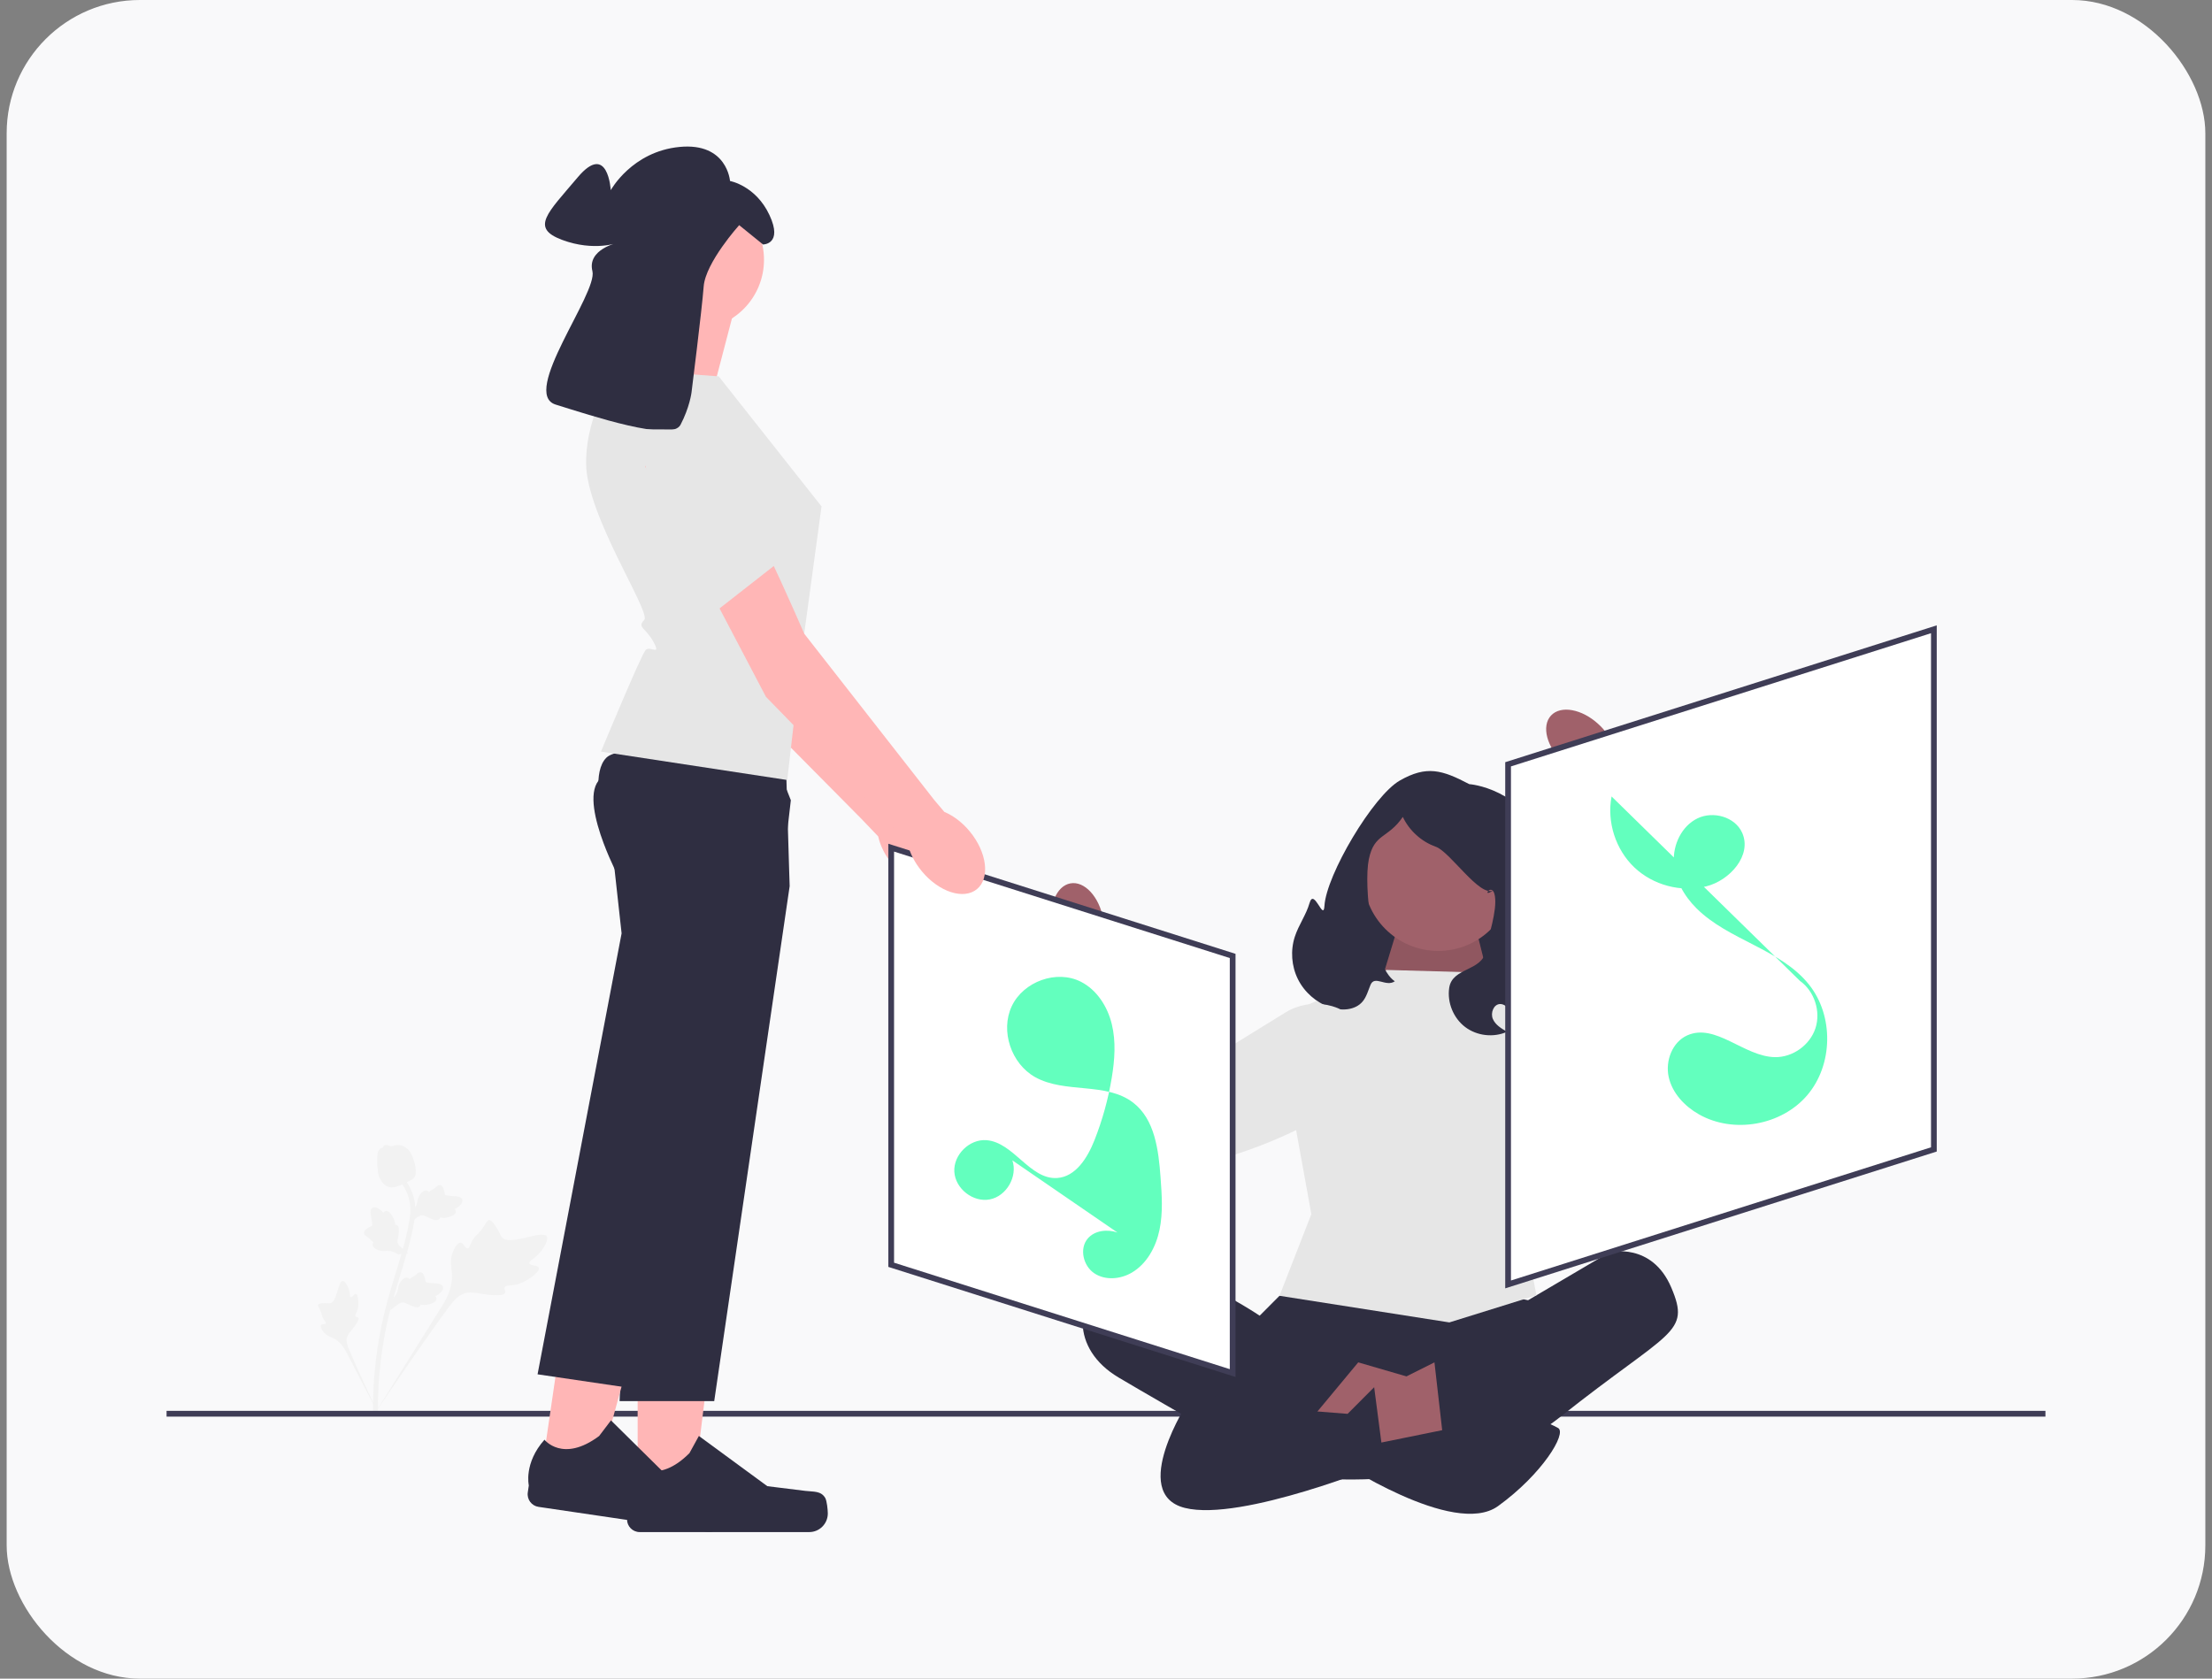 <svg width="166" height="126" viewBox="0 0 166 126" fill="none" xmlns="http://www.w3.org/2000/svg">
<rect x="0" y="0" width="166" height="126" fill="#808080" stroke="none"/>
<rect x="0.5" width="165" height="126" rx="10" fill="#F9F9FA"/>
<g clip-path="url(#clip0_70_2254)">
<path d="M40.436 95.165C40.36 94.932 39.783 95.035 39.727 94.826C39.672 94.617 40.226 94.443 40.651 93.855C40.727 93.75 41.21 93.082 41.025 92.802C40.674 92.27 38.233 93.595 37.647 92.851C37.519 92.688 37.466 92.408 37.083 91.887C36.93 91.679 36.832 91.579 36.716 91.582C36.55 91.586 36.49 91.794 36.23 92.171C35.839 92.737 35.698 92.666 35.441 93.129C35.25 93.472 35.227 93.692 35.09 93.705C34.895 93.723 34.814 93.295 34.576 93.279C34.333 93.262 34.09 93.685 33.969 94.015C33.743 94.635 33.883 95.109 33.914 95.582C33.947 96.095 33.868 96.847 33.312 97.811L28.07 106.193C29.196 104.484 32.392 99.825 33.679 98.115C34.051 97.622 34.451 97.127 35.065 97.034C35.657 96.944 36.378 97.238 37.383 97.221C37.5 97.219 37.827 97.209 37.907 97.035C37.972 96.891 37.809 96.766 37.869 96.631C37.948 96.45 38.306 96.528 38.794 96.408C39.139 96.323 39.373 96.183 39.574 96.062C39.634 96.026 40.537 95.477 40.436 95.165Z" fill="#F2F2F2"/>
<path d="M26.704 97.123C26.568 97.093 26.452 97.406 26.334 97.373C26.216 97.341 26.29 97.017 26.125 96.639C26.096 96.571 25.909 96.14 25.718 96.151C25.357 96.17 25.3 97.754 24.768 97.828C24.651 97.845 24.498 97.79 24.133 97.828C23.988 97.843 23.91 97.862 23.878 97.921C23.832 98.004 23.917 98.093 24.026 98.33C24.19 98.686 24.115 98.734 24.267 98.995C24.38 99.188 24.481 99.263 24.447 99.334C24.4 99.436 24.168 99.352 24.091 99.464C24.012 99.579 24.149 99.821 24.276 99.976C24.514 100.266 24.786 100.334 25.026 100.455C25.287 100.586 25.631 100.842 25.943 101.394L28.53 106.395C28.019 105.347 26.662 102.429 26.198 101.301C26.064 100.976 25.936 100.636 26.068 100.307C26.195 99.989 26.547 99.719 26.828 99.219C26.861 99.161 26.951 98.997 26.889 98.908C26.838 98.834 26.729 98.878 26.68 98.81C26.615 98.718 26.756 98.564 26.838 98.289C26.896 98.095 26.895 97.94 26.894 97.806C26.894 97.766 26.886 97.162 26.704 97.123Z" fill="#F2F2F2"/>
<path d="M29.285 98.342L29.367 97.589L29.416 97.542C29.647 97.323 29.792 97.091 29.846 96.852C29.854 96.814 29.861 96.776 29.868 96.737C29.895 96.582 29.928 96.389 30.077 96.189C30.16 96.078 30.38 95.826 30.606 95.914C30.667 95.937 30.709 95.977 30.737 96.019C30.744 96.012 30.752 96.005 30.76 95.997C30.858 95.901 30.926 95.866 30.992 95.833C31.043 95.807 31.095 95.78 31.184 95.709C31.222 95.678 31.254 95.65 31.28 95.626C31.359 95.555 31.461 95.472 31.6 95.504C31.748 95.545 31.799 95.686 31.832 95.78C31.892 95.947 31.911 96.062 31.923 96.138C31.927 96.166 31.932 96.197 31.936 96.207C31.969 96.289 32.374 96.31 32.527 96.319C32.87 96.338 33.167 96.354 33.239 96.589C33.29 96.758 33.183 96.942 32.912 97.151C32.828 97.216 32.743 97.261 32.67 97.294C32.715 97.337 32.751 97.395 32.753 97.475C32.758 97.663 32.566 97.807 32.182 97.905C32.086 97.929 31.958 97.961 31.79 97.953C31.71 97.949 31.641 97.937 31.582 97.926C31.573 97.96 31.557 97.995 31.528 98.028C31.442 98.126 31.304 98.151 31.117 98.096C30.91 98.038 30.747 97.959 30.602 97.89C30.476 97.83 30.368 97.778 30.276 97.764C30.107 97.74 29.949 97.846 29.759 97.985L29.285 98.342Z" fill="#F2F2F2"/>
<path d="M30.639 94.052L29.892 94.164L29.833 94.127C29.564 93.959 29.304 93.878 29.06 93.886C29.021 93.887 28.983 93.89 28.943 93.893C28.787 93.906 28.593 93.923 28.363 93.829C28.234 93.777 27.936 93.628 27.963 93.385C27.97 93.32 27.997 93.27 28.031 93.231C28.022 93.226 28.013 93.221 28.003 93.216C27.887 93.145 27.835 93.087 27.786 93.032C27.748 92.989 27.709 92.945 27.619 92.877C27.579 92.847 27.544 92.824 27.514 92.805C27.425 92.746 27.319 92.668 27.316 92.524C27.317 92.371 27.441 92.286 27.523 92.229C27.668 92.129 27.774 92.082 27.844 92.051C27.87 92.039 27.899 92.026 27.908 92.02C27.978 91.968 27.896 91.569 27.866 91.418C27.797 91.081 27.737 90.788 27.946 90.659C28.096 90.567 28.3 90.624 28.57 90.834C28.654 90.899 28.719 90.97 28.77 91.032C28.799 90.978 28.847 90.928 28.923 90.906C29.103 90.853 29.291 91.003 29.482 91.351C29.53 91.438 29.593 91.554 29.628 91.719C29.645 91.797 29.65 91.868 29.654 91.928C29.689 91.928 29.727 91.935 29.767 91.954C29.883 92.013 29.942 92.14 29.936 92.336C29.933 92.552 29.899 92.73 29.869 92.888C29.843 93.026 29.82 93.144 29.83 93.236C29.85 93.407 29.991 93.534 30.174 93.682L30.639 94.052Z" fill="#F2F2F2"/>
<path d="M30.739 91.801L30.821 91.048L30.87 91.001C31.101 90.782 31.245 90.55 31.3 90.311C31.308 90.273 31.315 90.235 31.322 90.196C31.349 90.041 31.382 89.849 31.531 89.648C31.614 89.537 31.834 89.285 32.06 89.373C32.121 89.396 32.163 89.436 32.191 89.478C32.198 89.471 32.206 89.464 32.214 89.456C32.312 89.36 32.38 89.325 32.446 89.292C32.497 89.266 32.549 89.239 32.638 89.168C32.676 89.137 32.708 89.109 32.734 89.085C32.813 89.014 32.915 88.93 33.054 88.963C33.202 89.004 33.253 89.145 33.286 89.239C33.346 89.406 33.365 89.521 33.377 89.597C33.381 89.625 33.386 89.656 33.39 89.666C33.422 89.748 33.828 89.769 33.981 89.778C34.324 89.796 34.621 89.813 34.693 90.048C34.744 90.217 34.637 90.401 34.366 90.61C34.282 90.675 34.197 90.72 34.124 90.753C34.169 90.796 34.205 90.854 34.207 90.934C34.212 91.122 34.02 91.266 33.636 91.364C33.54 91.388 33.412 91.42 33.244 91.412C33.164 91.408 33.095 91.396 33.036 91.385C33.027 91.419 33.011 91.454 32.982 91.487C32.897 91.585 32.758 91.61 32.571 91.555C32.364 91.497 32.2 91.418 32.056 91.349C31.93 91.289 31.822 91.237 31.73 91.223C31.561 91.2 31.403 91.305 31.213 91.444L30.739 91.801Z" fill="#F2F2F2"/>
<path d="M28.317 106.236L28.186 106.105L28.002 106.086C28.003 106.068 28.002 106.028 28 105.965C27.993 105.618 27.971 104.563 28.118 102.943C28.22 101.811 28.391 100.663 28.625 99.529C28.86 98.393 29.104 97.548 29.3 96.869C29.448 96.356 29.597 95.87 29.743 95.397C30.132 94.132 30.499 92.938 30.726 91.575C30.777 91.271 30.883 90.638 30.666 89.891C30.541 89.457 30.326 89.049 30.027 88.678L30.316 88.444C30.646 88.854 30.883 89.306 31.023 89.787C31.262 90.616 31.147 91.306 31.092 91.637C30.861 93.024 30.49 94.23 30.097 95.507C29.953 95.978 29.804 96.462 29.657 96.972C29.462 97.645 29.221 98.483 28.989 99.604C28.757 100.725 28.588 101.859 28.487 102.976C28.343 104.576 28.364 105.615 28.372 105.957C28.375 106.139 28.376 106.177 28.317 106.236Z" fill="#F2F2F2"/>
<path d="M29.235 89.107C29.22 89.103 29.205 89.1 29.19 89.095C28.885 89.01 28.641 88.76 28.463 88.355C28.38 88.164 28.361 87.963 28.322 87.563C28.315 87.501 28.288 87.189 28.322 86.775C28.343 86.505 28.372 86.396 28.446 86.311C28.527 86.216 28.637 86.161 28.753 86.134C28.756 86.098 28.768 86.063 28.791 86.03C28.886 85.892 29.046 85.949 29.133 85.978C29.176 85.994 29.23 86.014 29.292 86.024C29.388 86.041 29.445 86.024 29.532 85.999C29.615 85.975 29.719 85.945 29.862 85.947C30.144 85.951 30.352 86.078 30.421 86.12C30.784 86.339 30.909 86.687 31.054 87.091C31.083 87.172 31.178 87.465 31.201 87.842C31.217 88.113 31.181 88.225 31.14 88.304C31.057 88.468 30.93 88.544 30.614 88.703C30.284 88.87 30.118 88.954 29.983 88.997C29.667 89.097 29.468 89.159 29.235 89.107Z" fill="#F2F2F2"/>
<path d="M71.155 66.217C72.141 65.382 71.879 63.445 70.571 61.892C69.999 61.211 69.32 60.718 68.656 60.447L67.893 59.563L58.034 47.168C58.034 47.168 52.575 34.837 50.963 33.505C49.351 32.172 47.455 32.866 47.455 32.866L45.976 34.703L55.195 51.919L64.63 61.448L65.904 62.78C66.058 63.483 66.43 64.236 67.003 64.916C68.311 66.47 70.17 67.052 71.155 66.217Z" fill="#FFB6B6"/>
<path d="M52.546 35.797L55.016 39.433L58.563 44.7L52.19 46.912L46.563 37.224L52.546 35.797Z" fill="#E6E6E6"/>
<path d="M153.5 105.9H12.5V106.332H153.5V105.9Z" fill="#3F3D56"/>
<path d="M112.32 75.917H101.079V72.087C101.079 65.925 106.064 60.922 112.205 60.922H112.32V75.917Z" fill="#2F2E41"/>
<path d="M103.584 73.911L105.447 67.792L110.227 67.552L112.32 75.917L103.584 73.911Z" fill="#A0616A"/>
<path opacity="0.1" d="M103.584 73.911L105.447 67.792L110.227 67.552L112.32 75.917L103.584 73.911Z" fill="black"/>
<path d="M107.934 71.378C111.038 71.378 113.554 68.853 113.554 65.738C113.554 62.623 111.038 60.098 107.934 60.098C104.829 60.098 102.313 62.623 102.313 65.738C102.313 68.853 104.829 71.378 107.934 71.378Z" fill="#A0616A"/>
<path d="M96.02 97.263L94.533 98.756C94.533 98.756 86.583 93.405 83.535 95.401C80.486 97.396 80.353 101.26 83.938 103.392C87.523 105.523 96.684 110.72 96.684 110.72C96.684 110.72 108.9 112.851 117.132 106.323C125.364 99.794 126.891 100.127 125.43 96.663C123.97 93.199 120.783 93.999 120.783 93.999L114.675 97.596L112.153 97.063L96.02 97.263Z" fill="#2F2E41"/>
<path d="M96.352 98.929L102.726 101.727L100.336 107.456L90.909 105.191" fill="#2F2E41"/>
<path d="M112.642 98.929L104.053 102.926L107.373 109.854L116.932 105.724" fill="#2F2E41"/>
<path d="M104.053 72.804L95.755 76.479L98.41 91.135L96.02 97.263L108.767 99.262L115.303 97.227L114.742 94.332L115.303 83.53L117.53 77.145L111.555 73.015L104.053 72.804Z" fill="#E6E6E6"/>
<path d="M101.929 102.26L106.045 103.459L104.053 108.356L98.609 106.257L101.929 102.26Z" fill="#A0616A"/>
<path d="M107.649 102.26L102.593 104.791V108.658L108.302 107.989L107.649 102.26Z" fill="#A0616A"/>
<path d="M100.336 109.587C100.336 109.587 109.099 115.449 112.418 113.051C115.737 110.653 117.596 107.589 116.932 107.189C116.269 106.789 114.277 106.123 114.277 106.123L103.124 108.388L100.336 109.587Z" fill="#2F2E41"/>
<path d="M89.183 105.191C89.183 105.191 84.668 112.119 88.917 113.185C93.166 114.251 103.873 109.854 103.873 109.854L103.124 104.125L101.132 106.124L89.183 105.191Z" fill="#2F2E41"/>
<path d="M117.318 57.235C116.076 56.083 115.662 54.506 116.392 53.713C117.123 52.92 118.722 53.211 119.964 54.364C120.467 54.818 120.854 55.385 121.093 56.02L126.293 60.968L123.928 63.367L119.052 58.235C118.403 58.045 117.808 57.702 117.318 57.235Z" fill="#A0616A"/>
<path d="M115.903 72.577L125.314 67.968L120.446 59.567L121.97 56.46C121.97 56.46 133.817 63.087 132.638 67.909C131.459 72.731 119.708 81.59 115.955 80.174C114.816 79.744 114.156 78.977 113.789 78.116C112.893 76.016 113.857 73.579 115.903 72.577Z" fill="#E6E6E6"/>
<path d="M97.173 70.3C97.459 69.428 98.023 68.664 98.276 67.781C98.611 66.61 99.325 69.21 99.394 67.992C99.527 65.678 103.046 59.727 105.055 58.584C107.064 57.441 108.217 57.785 110.264 58.859C110.264 58.859 111.258 58.922 112.494 59.535C113.731 60.148 114.845 61.129 115.326 62.426C115.707 63.455 115.665 64.584 115.792 65.674C116.147 68.709 117.843 71.596 117.479 74.631C117.366 75.578 117.007 76.557 116.235 77.114C115.464 77.671 114.218 77.61 113.71 76.804C113.537 76.529 113.463 76.203 113.315 75.913C113.166 75.624 112.898 75.354 112.574 75.363C112.087 75.377 111.839 76.033 112.031 76.483C112.223 76.932 112.674 77.203 113.098 77.445C112.089 77.901 110.836 77.759 109.953 77.088C109.07 76.418 108.593 75.247 108.756 74.148C108.985 72.6 111.233 72.92 111.498 71.377C111.691 70.254 112.368 68.375 112.183 67.25C111.999 66.126 111.113 67.487 112.046 66.838C111.02 67.334 108.824 63.937 107.749 63.557C106.675 63.176 105.764 62.352 105.275 61.319C104.135 62.977 103.132 62.527 102.724 64.499C102.316 66.471 102.994 72.555 104.675 73.656C104.002 74.116 103.165 73.172 102.85 73.925C102.671 74.352 102.555 74.819 102.258 75.174C101.691 75.85 100.645 75.892 99.811 75.607C98.776 75.254 97.892 74.479 97.404 73.498C96.916 72.517 96.832 71.342 97.173 70.3Z" fill="#2F2E41"/>
<path d="M82.795 68.978C82.491 67.309 81.386 66.113 80.328 66.307C79.269 66.501 78.657 68.012 78.961 69.682C79.074 70.35 79.344 70.983 79.75 71.525L81.126 78.583L84.412 77.864L82.707 70.983C82.895 70.331 82.926 69.644 82.795 68.978Z" fill="#A0616A"/>
<path d="M96.462 76L87.541 81.504L83.081 72.877L79.65 72.504C79.65 72.504 78.878 86.093 83.567 87.678C88.256 89.263 102.007 84.054 102.826 80.115C103.075 78.92 102.783 77.949 102.256 77.177C100.968 75.293 98.401 74.804 96.462 76Z" fill="#E6E6E6"/>
<path d="M145.128 86.276L113.175 96.41V57.368L145.128 47.234V86.276Z" fill="white"/>
<path d="M112.96 96.705V57.211L145.343 46.94V86.434L112.96 96.705ZM113.39 57.527V96.116L144.913 86.118V47.529L113.39 57.527Z" fill="#3F3D56"/>
<path d="M66.879 94.937L92.505 103.064V71.754L66.879 63.627V94.937Z" fill="white"/>
<path d="M92.72 103.358L92.44 103.27L66.665 95.095V63.332L66.945 63.421L92.72 71.596V103.358ZM67.095 94.779L92.29 102.77V71.912L67.095 63.921V94.779Z" fill="#3F3D56"/>
<path d="M120.941 59.782C120.576 61.692 121.242 63.769 122.649 65.107C124.056 66.445 126.159 67 128.04 66.532C129.826 66.087 131.496 64.192 130.741 62.508C130.202 61.308 128.559 60.853 127.38 61.431C126.201 62.008 125.545 63.395 125.613 64.71C125.681 66.025 126.378 67.247 127.309 68.175C129.735 70.597 133.621 71.225 135.759 73.906C137.627 76.247 137.569 79.921 135.629 82.203C133.69 84.484 130.083 85.119 127.485 83.637C126.414 83.026 125.493 82.046 125.227 80.839C124.961 79.633 125.497 78.217 126.622 77.715C128.744 76.767 130.881 79.313 133.204 79.35C134.534 79.371 135.826 78.448 136.241 77.18C136.656 75.911 136.16 74.399 135.076 73.625" fill="#63FFBE"/>
<path d="M75.974 87.098C76.385 88.308 75.533 89.784 74.283 90.028C73.033 90.273 71.691 89.228 71.618 87.952C71.545 86.676 72.759 85.483 74.029 85.582C76.075 85.743 77.283 88.553 79.331 88.422C80.732 88.332 81.617 86.894 82.135 85.584C82.73 84.076 83.166 82.504 83.431 80.903C83.653 79.569 83.755 78.186 83.435 76.872C83.115 75.557 82.323 74.309 81.121 73.694C79.296 72.761 76.797 73.672 75.925 75.532C75.054 77.392 75.893 79.85 77.683 80.85C79.921 82.102 83.003 81.201 85.037 82.764C86.666 84.018 86.946 86.329 87.095 88.384C87.19 89.695 87.284 91.026 87.016 92.312C86.749 93.599 86.068 94.858 84.938 95.523C84.083 96.026 82.941 96.126 82.117 95.571C81.294 95.016 80.985 93.732 81.625 92.972C82.149 92.349 83.103 92.25 83.87 92.517C84.637 92.785 85.262 93.345 85.864 93.891" fill="#63FFBE"/>
<path d="M55.054 23.423L53.265 30.268L46.443 28.921C46.443 28.921 49.127 23.984 48.456 21.739L55.054 23.423Z" fill="#FFB6B6"/>
<path d="M47.853 112.529L51.961 112.528L53.915 96.628L47.852 96.628L47.853 112.529Z" fill="#FFB6B6"/>
<path d="M61.928 112.435C62.056 112.651 62.123 113.349 62.123 113.6C62.123 114.373 61.499 114.999 60.729 114.999H48.007C47.481 114.999 47.055 114.572 47.055 114.045V113.514C47.055 113.514 46.426 111.916 47.722 109.947C47.722 109.947 49.332 111.489 51.739 109.074L52.448 107.784L57.585 111.554L60.432 111.906C61.055 111.982 61.607 111.894 61.928 112.435Z" fill="#2F2E41"/>
<path d="M59.26 66.513L53.599 105.167H46.497L47.441 83.103L47.938 71.501L46.497 65.979C46.497 65.979 45.84 64.751 45.286 63.263C44.662 61.584 44.169 59.571 44.901 58.616C45.17 58.264 45.87 58.004 46.821 57.81C47.402 57.691 48.079 57.598 48.809 57.526C53.009 57.109 58.983 57.369 58.983 57.369L59.135 62.399L59.219 65.207L59.26 66.513Z" fill="#2F2E41"/>
<path d="M40.617 110.639L44.681 111.238L48.919 95.792L42.92 94.907L40.617 110.639Z" fill="#FFB6B6"/>
<path d="M54.555 112.6C54.65 112.833 54.616 113.533 54.579 113.782C54.467 114.546 53.759 115.075 52.997 114.962L40.41 113.106C39.891 113.029 39.531 112.544 39.608 112.022L39.685 111.496C39.685 111.496 39.294 109.824 40.861 108.065C40.861 108.065 42.231 109.826 44.962 107.788L45.851 106.615L50.386 111.095L53.152 111.858C53.757 112.025 54.316 112.018 54.555 112.6Z" fill="#2F2E41"/>
<path d="M59.349 60.066L58.572 66.776L54.338 80.915L47.368 104.193L40.342 103.157L46.648 70.059L46.023 64.384C46.023 64.384 45.82 63.82 45.587 62.994C45.124 61.36 44.544 58.699 45.182 57.342C45.268 57.158 45.377 56.998 45.511 56.868C45.762 56.623 46.272 56.475 46.956 56.396C49.813 56.072 55.699 56.999 58.318 57.454L59.349 60.066Z" fill="#2F2E41"/>
<path d="M53.936 28.249L61.652 38.012L60.267 48.191L59.08 58.548L45.101 56.416C45.101 56.416 48.121 49.122 48.456 48.785C48.792 48.448 49.634 49.28 49.045 48.191C48.456 47.102 47.785 47.102 48.344 46.541C48.903 45.979 43.983 38.685 43.983 34.757C43.983 30.83 46.331 27.688 46.331 27.688L53.936 28.249Z" fill="#E6E6E6"/>
<path d="M52.136 24.716C55.006 24.716 57.334 22.38 57.334 19.499C57.334 16.619 55.006 14.283 52.136 14.283C49.265 14.283 46.937 16.619 46.937 19.499C46.937 22.38 49.265 24.716 52.136 24.716Z" fill="#FFB6B6"/>
<path d="M51.893 29.473C51.893 29.473 52.67 23.296 52.808 21.5C52.946 19.704 55.472 16.9 55.472 16.9L57.262 18.351C57.262 18.351 58.777 18.351 57.744 16.14C56.711 13.93 54.784 13.585 54.784 13.585C54.784 13.585 54.577 10.683 50.998 11.029C47.418 11.374 45.835 14.275 45.835 14.275C45.835 14.275 45.628 10.614 43.356 13.308C41.085 16.002 39.777 17.108 42.186 18.006C44.596 18.904 46.386 18.213 46.386 18.213C46.386 18.213 44.045 18.696 44.458 20.354C44.871 22.012 39.02 29.542 41.704 30.37C44.389 31.199 50.378 33.203 51.067 31.89C51.755 30.578 51.893 29.473 51.893 29.473Z" fill="#2F2E41"/>
<path d="M73.321 66.734C74.313 65.906 74.067 63.968 72.772 62.403C72.206 61.718 71.531 61.219 70.87 60.943L70.114 60.052L60.359 47.574C60.359 47.574 55.002 35.198 53.402 33.852C51.801 32.507 49.9 33.184 49.9 33.184L48.405 35.008L57.48 52.302L66.835 61.91L68.098 63.253C68.247 63.956 68.612 64.713 69.179 65.398C70.474 66.962 72.328 67.56 73.321 66.734Z" fill="#FFB6B6"/>
<path d="M47.839 32.226C47.839 32.226 50.227 44.661 52.944 46.494L58.359 42.257C58.359 42.257 58.833 42.236 57.951 41.237C57.069 40.237 57.295 38.09 57.295 38.09C57.295 38.09 57.692 38.606 56.828 37.891C55.965 37.175 56.768 32.256 56.768 32.256L47.839 32.226Z" fill="#E6E6E6"/>
</g>
<defs>
<clipPath id="clip0_70_2254">
<rect width="141" height="104" fill="white" transform="translate(12.5 11)"/>
</clipPath>
</defs>
</svg>
